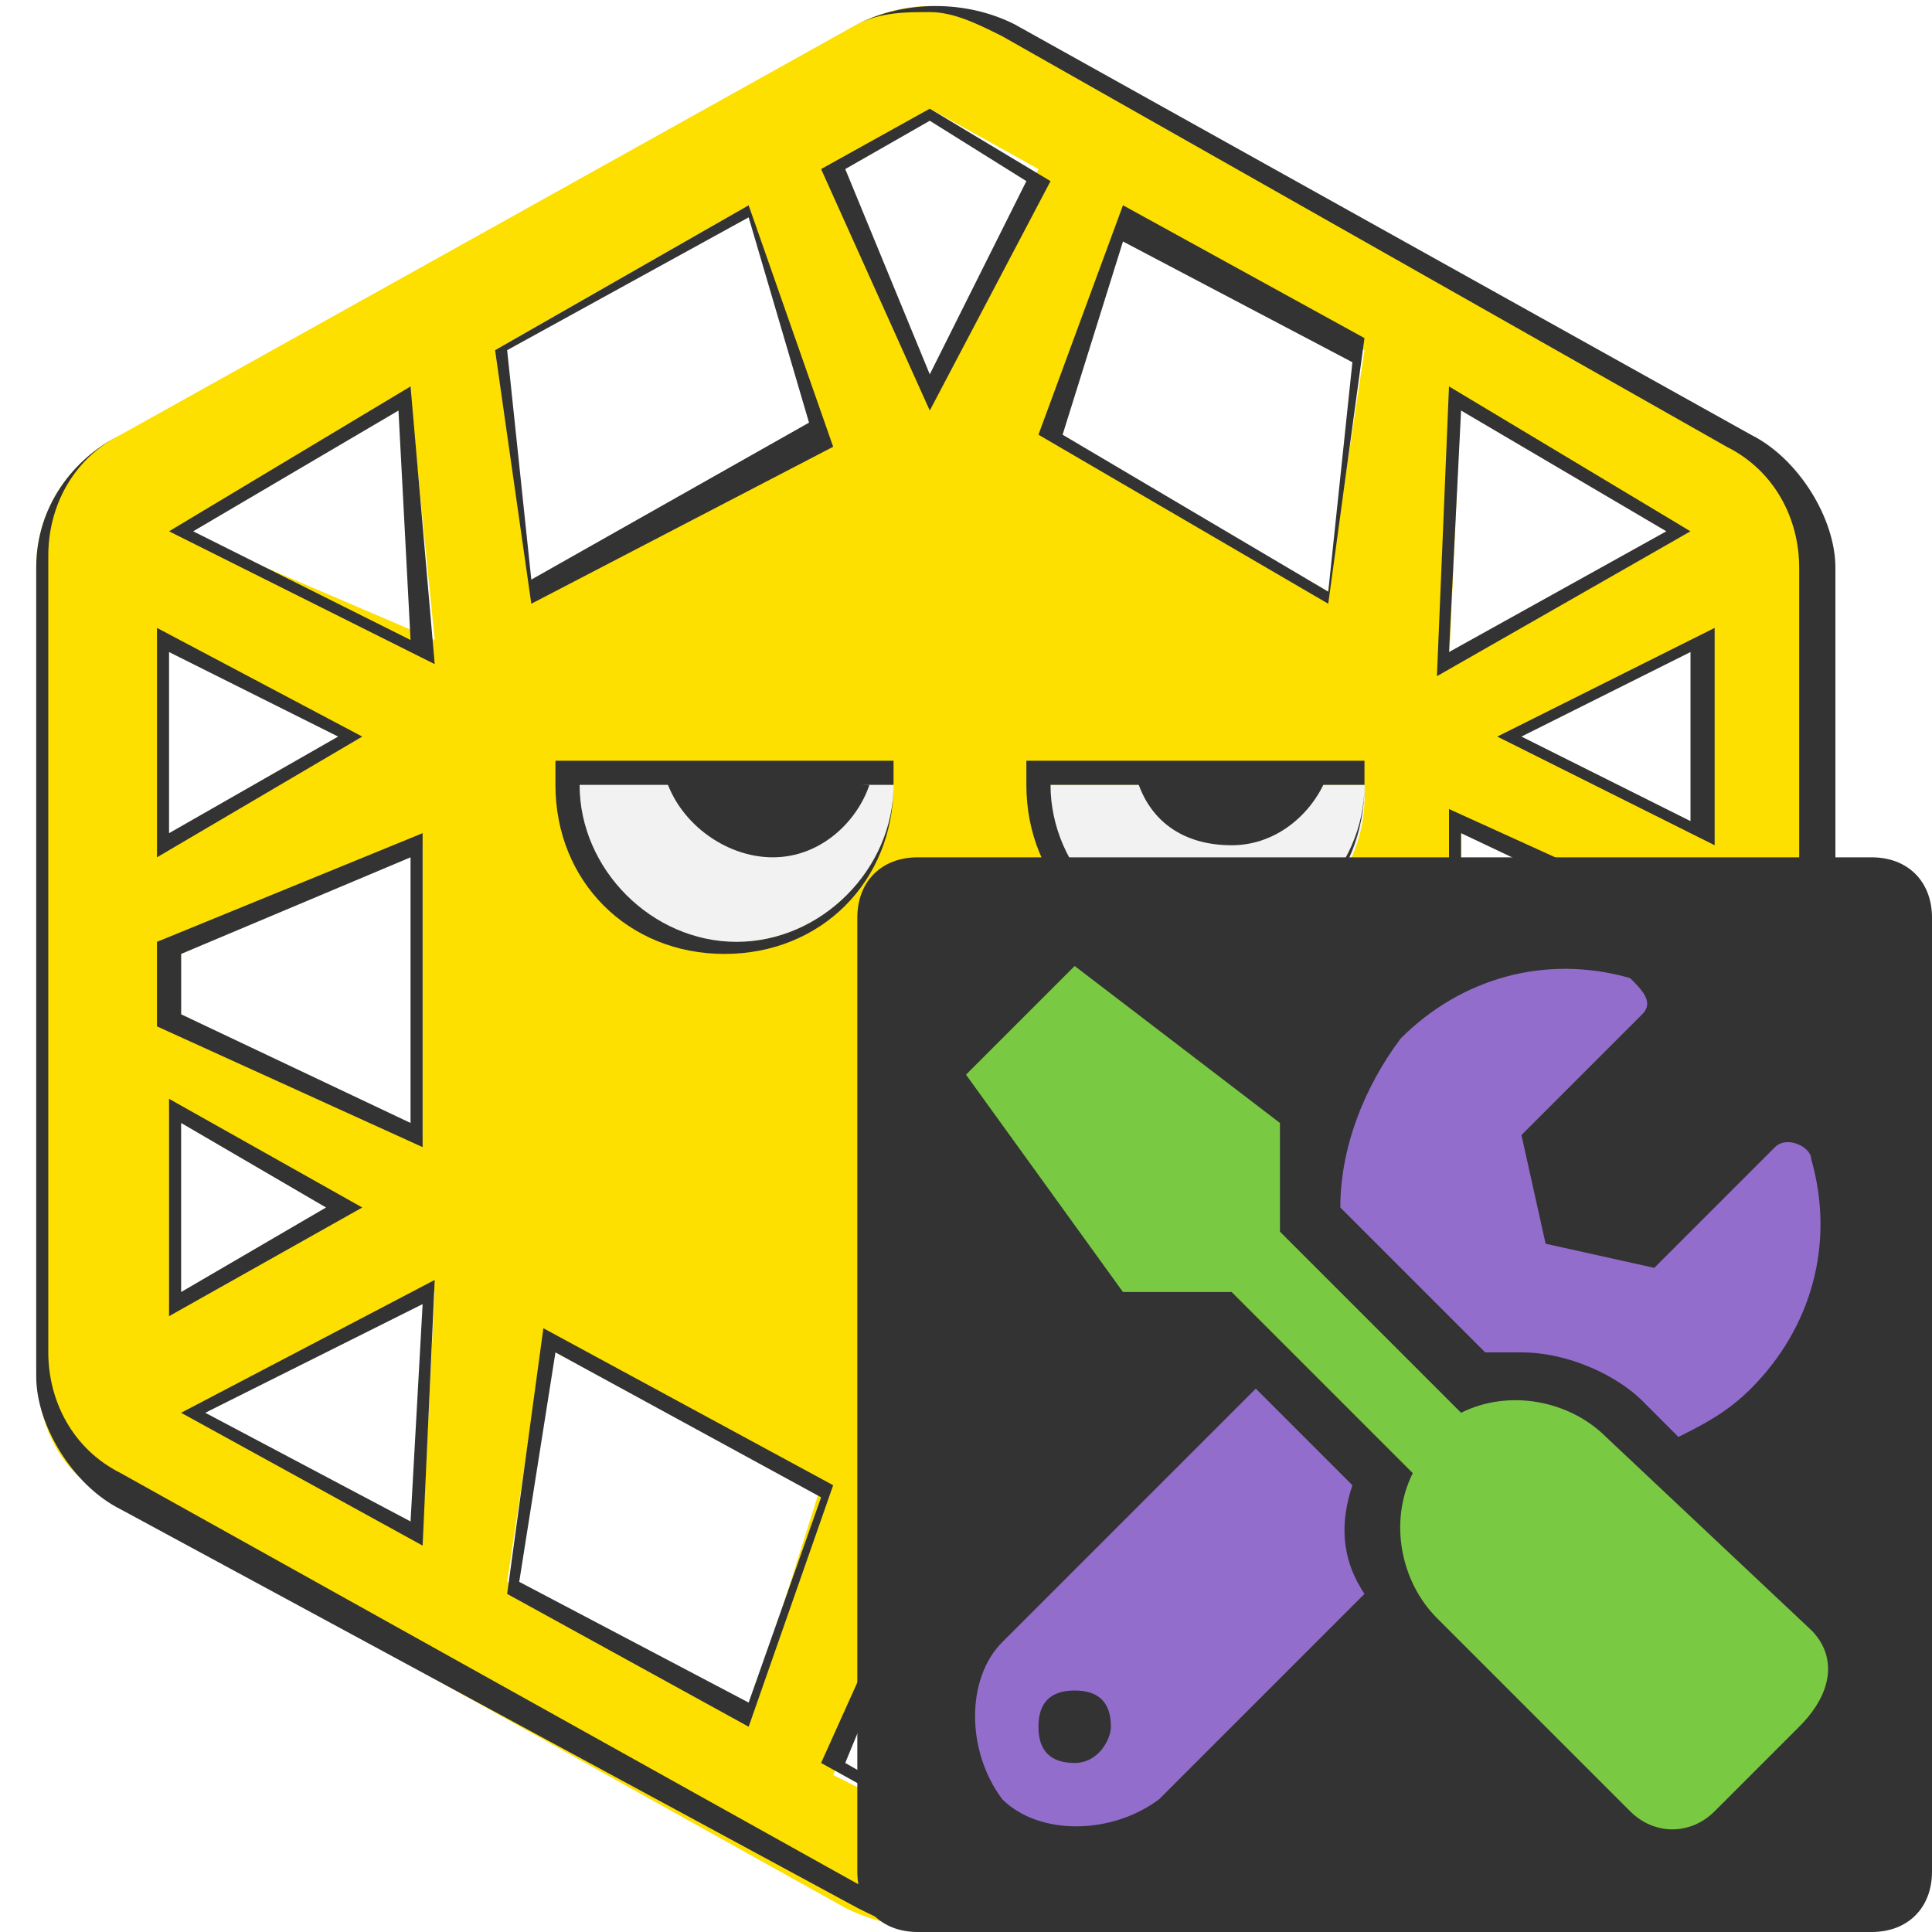<?xml version="1.0" encoding="utf-8"?>
<!-- Generator: Adobe Illustrator 24.0.3, SVG Export Plug-In . SVG Version: 6.00 Build 0)  -->
<svg version="1.1" id="Capa_1" xmlns="http://www.w3.org/2000/svg" xmlns:xlink="http://www.w3.org/1999/xlink" x="0px" y="0px"
	 viewBox="0 0 16 16" style="enable-background:new 0 0 16 16;" xml:space="preserve">
<style type="text/css">
	.st0{fill:#FDDF00;}
	.st1{fill:#F2F2F2;}
	.st2{fill:#333333;}
	.st3{fill:#926DCC;}
	.st4{fill:#7AC943;}
</style>
<g>
	<path class="st0" d="M14.4,3.6L8.3,0.2C7.9,0,7.5,0,7.1,0.2L1,3.6C0.6,3.8,0.3,4.2,0.3,4.7v6.6c0,0.5,0.2,0.9,0.6,1.1L7,15.8
		c0.4,0.2,0.8,0.2,1.2,0l6.1-3.4c0.4-0.2,0.6-0.6,0.6-1.1V4.7C15.1,4.2,14.8,3.8,14.4,3.6z M12.1,3.3L14,4.4l-2,1.1L12.1,3.3z
		 M7.7,0.9l0.9,0.5L7.7,3.3L6.9,1.4L7.7,0.9z M7.4,6.5c0,0.7-0.6,1.3-1.3,1.3S4.7,7.3,4.7,6.5V6.4L7.4,6.5L7.4,6.5z M1.3,5.3
		l1.6,0.8L1.3,7V5.3z M3.5,7v2.4l-2-1V7.9L3.5,7z M1.4,9.2L2.8,10l-1.4,0.8V9.2z M3.5,12.7l-1.9-1l2-1L3.5,12.7z M1.5,4.4l1.9-1.1
		l0.2,2L1.5,4.4z M6.2,1.7l0.6,1.9L4.4,4.9l-0.3-2L6.2,1.7z M6.2,14.2l-2-1.1l0.3-2l2.3,1.2L6.2,14.2z M7.7,15.1l-0.8-0.4l0.8-1.9
		l0.9,1.9L7.7,15.1z M9.3,14.2l-0.6-1.9l2.3-1.2l0.3,2L9.3,14.2z M9.9,7.9c-0.7,0-1.3-0.6-1.3-1.3V6.5h2.7v0.1
		C11.3,7.3,10.7,7.9,9.9,7.9z M11,4.9L8.7,3.6l0.6-1.8l2,1.1L11,4.9z M12.1,12.6L12,10.7l1.9,0.9L12.1,12.6z M14.1,10.8L12.6,10
		l1.5-0.8V10.8z M14.1,8.4l-2,1V6.8l2,1V8.4z M14.1,6.9l-1.6-0.8l1.6-0.8V6.9z"/>
	<path class="st1" d="M7.4,6.5c0,0.7-0.6,1.3-1.3,1.3S4.7,7.3,4.7,6.5V6.4L7.4,6.5L7.4,6.5z"/>
	<path class="st1" d="M9.9,7.9c-0.7,0-1.3-0.6-1.3-1.3V6.5h2.7v0.1C11.3,7.3,10.7,7.9,9.9,7.9z"/>
	<path class="st2" d="M9.4,6.4C9.5,6.8,9.8,7,10.2,7c0.4,0,0.7-0.3,0.8-0.6H9.4z"/>
	<path class="st2" d="M5.5,6.4C5.6,6.8,6,7.1,6.4,7.1s0.7-0.3,0.8-0.6L5.5,6.4L5.5,6.4z"/>
	<path class="st2" d="M7.7,16c-0.2,0-0.4-0.1-0.6-0.2L1,12.5c-0.4-0.2-0.7-0.7-0.7-1.1V4.7c0-0.5,0.3-0.9,0.7-1.1l6.1-3.4
		C7.5,0,8,0,8.4,0.2l6.1,3.4c0.4,0.2,0.7,0.7,0.7,1.1v6.6c0,0.5-0.3,0.9-0.7,1.1l-6.1,3.4C8.1,15.9,7.9,16,7.7,16z M7.7,0.1
		c-0.2,0-0.4,0-0.6,0.1L1,3.6c-0.4,0.2-0.6,0.6-0.6,1v6.6c0,0.4,0.2,0.8,0.6,1l6.1,3.4c0.4,0.2,0.8,0.2,1.1,0l6.1-3.4
		c0.4-0.2,0.6-0.6,0.6-1V4.7c0-0.4-0.2-0.8-0.6-1l-6-3.4C8.1,0.2,7.9,0.1,7.7,0.1z M7.7,15.1l-0.9-0.5l0.9-2l1,2L7.7,15.1z M7,14.6
		L7.7,15l0.8-0.4l-0.8-1.7L7,14.6z M9.3,14.3l-0.7-2L11,11l0.3,2.2L9.3,14.3z M8.8,12.3L9.4,14l1.9-1l-0.2-1.9L8.8,12.3z M6.2,14.3
		l-2-1.1L4.5,11l2.4,1.3L6.2,14.3z M4.3,13.1l1.9,1l0.6-1.7l-2.2-1.2L4.3,13.1z M3.5,12.8l-2-1.1l2.1-1.1L3.5,12.8z M1.7,11.7
		l1.7,0.9l0.1-1.8L1.7,11.7z M12,12.7l-0.1-2.1l2.1,1L12,12.7z M12,10.8l0.1,1.7l1.6-0.9L12,10.8z M1.4,10.9V9.1L3,10L1.4,10.9z
		 M1.5,9.3v1.4L2.7,10L1.5,9.3z M14.2,10.9L12.5,10l1.7-0.9V10.9z M12.7,10l1.3,0.7V9.3L12.7,10z M12,9.5V6.7l2.2,1v0.7L12,9.5z
		 M12.1,6.9v2.4L14,8.4V7.8L12.1,6.9z M3.5,9.5l-2.2-1V7.8l2.2-0.9V9.5z M1.5,8.4l1.9,0.9V7.1L1.5,7.9V8.4z M9.9,7.9
		c-0.8,0-1.4-0.6-1.4-1.4V6.4V6.3h2.8v0.1c0,0,0,0,0,0.1C11.3,7.3,10.7,7.9,9.9,7.9z M8.7,6.5L8.7,6.5c0,0.7,0.6,1.3,1.3,1.3
		s1.3-0.6,1.3-1.3l0,0H8.7z M6,7.9c-0.8,0-1.4-0.6-1.4-1.4V6.4V6.3h2.8v0.1v0.1C7.4,7.3,6.8,7.9,6,7.9z M4.8,6.5L4.8,6.5
		c0,0.7,0.6,1.3,1.3,1.3s1.3-0.6,1.3-1.3l0,0H4.8z M1.3,7.1V5.2L3,6.1L1.3,7.1z M1.4,5.4v1.5l1.4-0.8L1.4,5.4z M14.2,7l-1.8-0.9
		l1.8-0.9V7z M12.6,6.1L14,6.8V5.4L12.6,6.1z M11.9,5.6L12,3.2l2,1.2L11.9,5.6z M12.1,3.4l-0.1,2l1.8-1L12.1,3.4z M3.6,5.5L1.4,4.4
		l2-1.2L3.6,5.5z M1.6,4.4l1.8,0.9L3.3,3.4L1.6,4.4z M11,5L8.6,3.6l0.7-1.9l2,1.1L11,5z M8.8,3.6L11,4.9L11.2,3L9.3,2L8.8,3.6z
		 M4.4,5L4.1,2.9l2.1-1.2l0.7,2L4.4,5z M4.2,2.9l0.2,1.9l2.3-1.3L6.2,1.8L4.2,2.9z M7.7,3.4l-0.9-2l0.9-0.5l1,0.6L7.7,3.4z M7,1.4
		l0.7,1.7l0.8-1.6L7.7,1L7,1.4z"/>
	<path class="st2" d="M8.2,10.1c0.5,0,1,0,1.4-0.2s0.6-0.5,0.7-0.9c0-0.1,0.2-0.2,0.3-0.2s0.2,0.2,0.2,0.3c-0.1,0.5-0.5,1-0.9,1.2
		c-0.5,0.3-1.1,0.4-1.7,0.3c-0.1,0-0.3-0.1-0.3-0.3C8,10.3,8.1,10.1,8.2,10.1z"/>
	<g>
		<path class="st2" d="M15.5,7.1H7.6c-0.3,0-0.5,0.2-0.5,0.5v7.9c0,0.3,0.2,0.5,0.5,0.5h7.9c0.3,0,0.5-0.2,0.5-0.5V7.6
			C16,7.3,15.8,7.1,15.5,7.1z"/>
		<g>
			<path class="st3" d="M12.3,11.2c0.1,0,0.2,0,0.3,0c0.4,0,0.8,0.2,1,0.4l0.3,0.3c0.2-0.1,0.4-0.2,0.6-0.4C15,11,15.2,10.3,15,9.6
				c0-0.1-0.2-0.2-0.3-0.1l-1,1l-0.9-0.2l-0.2-0.9l1-1c0.1-0.1,0-0.2-0.1-0.3c-0.7-0.2-1.4,0-1.9,0.5C11.3,9,11.1,9.5,11.1,10
				L12.3,11.2z"/>
			<path class="st4" d="M15,13.5L15,13.5l-1.7-1.6c-0.3-0.3-0.8-0.4-1.2-0.2l-1.5-1.5V9.3L8.9,8L8,8.9l1.3,1.8h0.9l1.5,1.5
				c-0.2,0.4-0.1,0.9,0.2,1.2l1.6,1.6c0.2,0.2,0.5,0.2,0.7,0l0.7-0.7C15.2,14,15.2,13.7,15,13.5z"/>
			<path class="st3" d="M11.2,12.3l-0.8-0.8l-2.1,2.1c-0.3,0.3-0.3,0.9,0,1.3c0.3,0.3,0.9,0.3,1.3,0l1.7-1.7
				C11.1,12.9,11.1,12.6,11.2,12.3z M8.9,14.6c-0.2,0-0.3-0.1-0.3-0.3S8.7,14,8.9,14s0.3,0.1,0.3,0.3C9.2,14.4,9.1,14.6,8.9,14.6z"
				/>
		</g>
	</g>
</g>
</svg>

